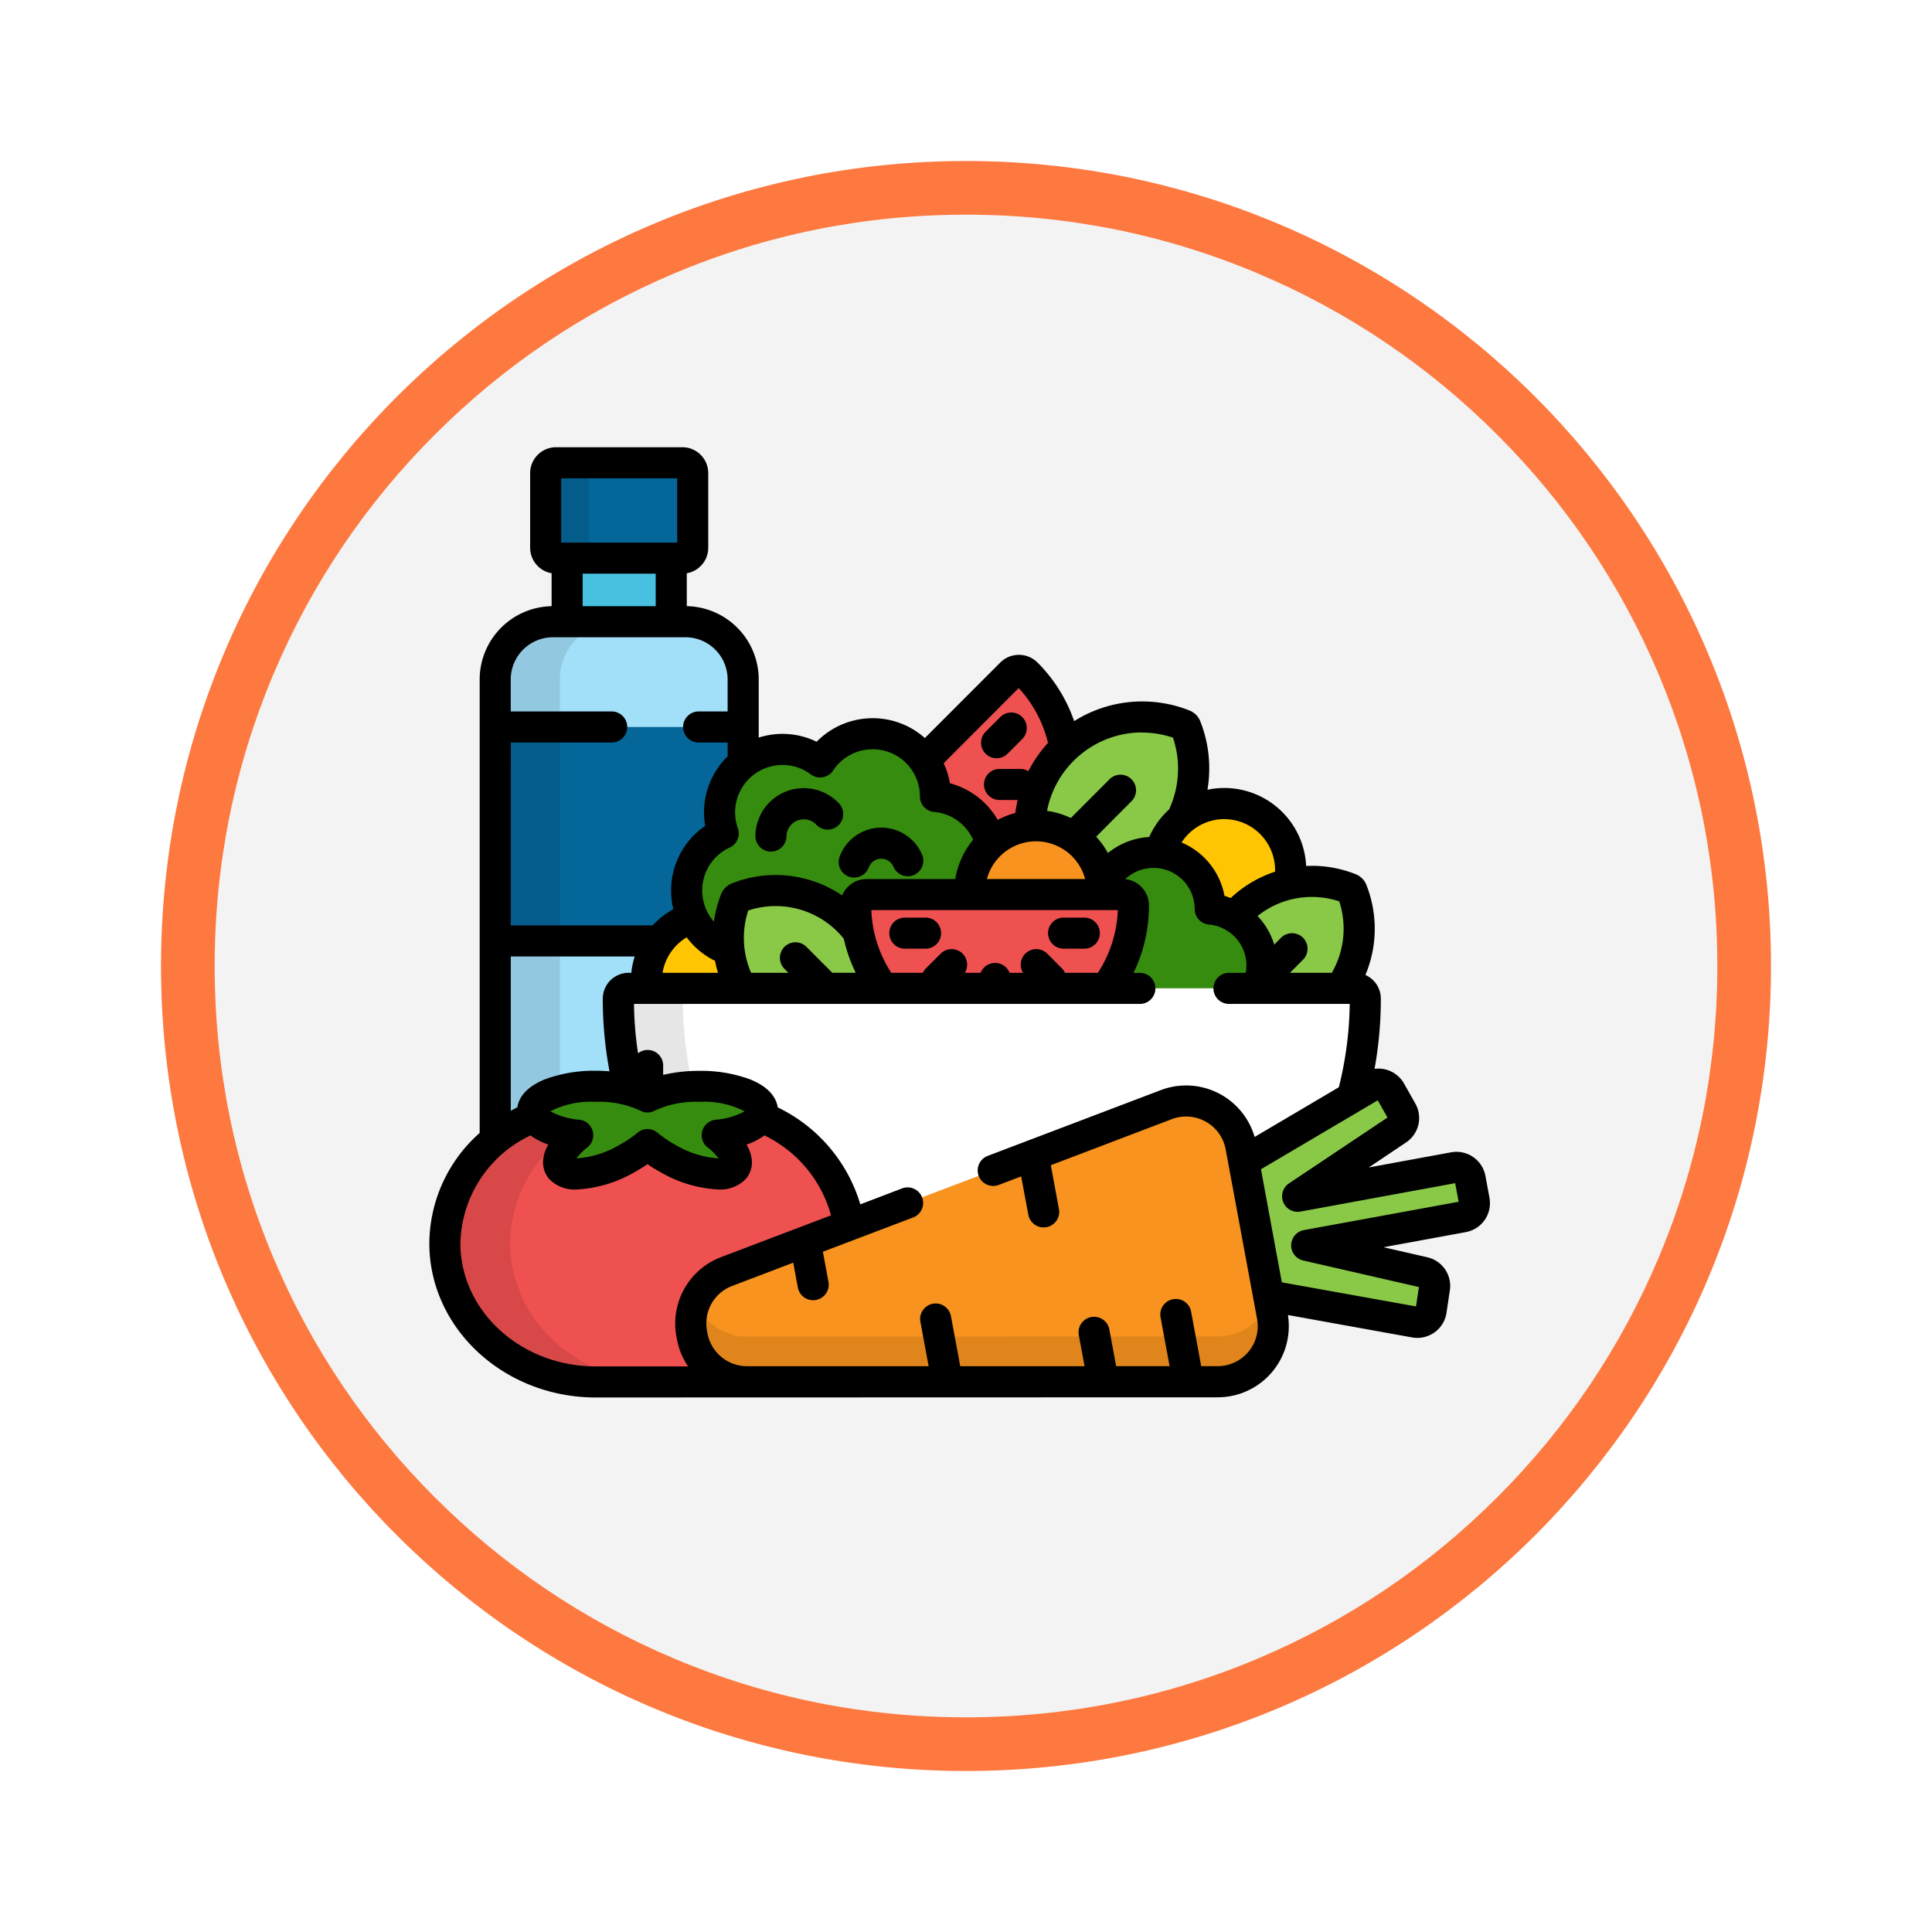 <svg xmlns="http://www.w3.org/2000/svg" xmlns:xlink="http://www.w3.org/1999/xlink" width="108" height="108" viewBox="0 0 108 108">
  <defs>
    <filter id="Trazado_982553" x="0" y="0" width="108" height="108" filterUnits="userSpaceOnUse">
      <feOffset dy="3" input="SourceAlpha"/>
      <feGaussianBlur stdDeviation="3" result="blur"/>
      <feFlood flood-opacity="0.161"/>
      <feComposite operator="in" in2="blur"/>
      <feComposite in="SourceGraphic"/>
    </filter>
  </defs>
  <g id="Grupo_1157272" data-name="Grupo 1157272" transform="translate(-201 -3288)">
    <g id="Grupo_1151786" data-name="Grupo 1151786" transform="translate(0 -1682)">
      <g id="Grupo_1150791" data-name="Grupo 1150791" transform="translate(0 3180)">
        <g transform="matrix(1, 0, 0, 1, 201, 1790)" filter="url(#Trazado_982553)">
          <g id="Trazado_982553-2" data-name="Trazado 982553" transform="translate(9 6)" fill="#f3f3f3">
            <path d="M 45 88.5 C 39.127 88.5 33.43 87.35 28.068 85.082 C 22.889 82.891 18.236 79.755 14.241 75.759 C 10.245 71.764 7.109 67.111 4.918 61.932 C 2.65 56.57 1.5 50.873 1.5 45 C 1.5 39.127 2.65 33.43 4.918 28.068 C 7.109 22.889 10.245 18.236 14.241 14.241 C 18.236 10.245 22.889 7.109 28.068 4.918 C 33.43 2.65 39.127 1.5 45 1.5 C 50.873 1.5 56.57 2.65 61.932 4.918 C 67.111 7.109 71.764 10.245 75.759 14.241 C 79.755 18.236 82.891 22.889 85.082 28.068 C 87.35 33.43 88.5 39.127 88.5 45 C 88.5 50.873 87.35 56.57 85.082 61.932 C 82.891 67.111 79.755 71.764 75.759 75.759 C 71.764 79.755 67.111 82.891 61.932 85.082 C 56.57 87.35 50.873 88.5 45 88.5 Z" stroke="none"/>
            <path d="M 45 3 C 39.329 3 33.829 4.11 28.653 6.299 C 23.652 8.415 19.16 11.443 15.302 15.302 C 11.443 19.16 8.415 23.652 6.299 28.653 C 4.11 33.829 3 39.329 3 45 C 3 50.671 4.11 56.171 6.299 61.347 C 8.415 66.348 11.443 70.84 15.302 74.698 C 19.16 78.557 23.652 81.585 28.653 83.701 C 33.829 85.89 39.329 87 45 87 C 50.671 87 56.171 85.89 61.347 83.701 C 66.348 81.585 70.84 78.557 74.698 74.698 C 78.557 70.84 81.585 66.348 83.701 61.347 C 85.89 56.171 87 50.671 87 45 C 87 39.329 85.89 33.829 83.701 28.653 C 81.585 23.652 78.557 19.16 74.698 15.302 C 70.84 11.443 66.348 8.415 61.347 6.299 C 56.171 4.11 50.671 3 45 3 M 45 0 C 69.853 0 90 20.147 90 45 C 90 69.853 69.853 90 45 90 C 20.147 90 0 69.853 0 45 C 0 20.147 20.147 0 45 0 Z" stroke="none" fill="#fd7940"/>
          </g>
        </g>
      </g>
    </g>
    <g id="dieta" transform="translate(225 3286.363)">
      <rect id="Rectángulo_409197" data-name="Rectángulo 409197" width="5.82" height="3.554" transform="translate(7.703 32.837)" fill="#48c1e1"/>
      <path id="Trazado_990297" data-name="Trazado 990297" d="M64.375,38.889a.581.581,0,0,1-.579.579H56.733a.581.581,0,0,1-.579-.579V34.716a.581.581,0,0,1,.579-.579H63.8a.581.581,0,0,1,.579.579v4.173Z" transform="translate(-49.651 -6.632)" fill="#046699"/>
      <g id="Grupo_1157267" data-name="Grupo 1157267" transform="translate(6.503 27.506)" opacity="0.1">
        <path id="Trazado_990298" data-name="Trazado 990298" d="M58.569,38.889V34.716a.581.581,0,0,1,.579-.579H56.733a.581.581,0,0,0-.579.579v4.173a.581.581,0,0,0,.579.579h2.415A.581.581,0,0,1,58.569,38.889Z" transform="translate(-56.154 -34.137)"/>
      </g>
      <path id="Trazado_990299" data-name="Trazado 990299" d="M33.971,138.54a.617.617,0,0,1-.087-.3c0-.771,1.582-1.4,3.534-1.4a7.9,7.9,0,0,1,1.883.215,20.977,20.977,0,0,1-.625-5.11.582.582,0,0,1,.581-.582h1.013a3.789,3.789,0,0,1-.022-.4,3.722,3.722,0,0,1,2.6-3.55,3.511,3.511,0,0,1,1.7-4.706,3.472,3.472,0,0,1-.153-.579,3.512,3.512,0,0,1,1.269-3.344V114.1a3.237,3.237,0,0,0-3.224-3.231H35.021A3.237,3.237,0,0,0,31.8,114.1v25.736A8.554,8.554,0,0,1,33.971,138.54Z" transform="translate(-28.115 -74.478)" fill="#a2dff9"/>
      <path id="Trazado_990300" data-name="Trazado 990300" d="M42.844,172.343a3.511,3.511,0,0,1,1.7-4.706,3.471,3.471,0,0,1-.153-.579,3.512,3.512,0,0,1,1.269-3.344v-2.026H31.8v11.96H41A3.718,3.718,0,0,1,42.844,172.343Z" transform="translate(-28.115 -119.412)" fill="#046699"/>
      <path id="Trazado_990301" data-name="Trazado 990301" d="M33.971,138.54a.617.617,0,0,1-.087-.3c0-.476.6-.9,1.526-1.148V114.1a3.237,3.237,0,0,1,3.224-3.231H35.021A3.237,3.237,0,0,0,31.8,114.1v25.736A8.554,8.554,0,0,1,33.971,138.54Z" transform="translate(-28.115 -74.478)" opacity="0.1"/>
      <path id="Trazado_990302" data-name="Trazado 990302" d="M239.485,140.834a3.523,3.523,0,0,1,.051.6,3.51,3.51,0,0,1,3.093,2.635,3.694,3.694,0,0,1,2.176-.98,6.3,6.3,0,0,1,1.838-4.25c.042-.042.085-.083.128-.124a7.741,7.741,0,0,0-2.151-4.149.606.606,0,0,0-.858,0l-4.855,4.866A3.492,3.492,0,0,1,239.485,140.834Z" transform="translate(-211.243 -95.272)" fill="#ef5050"/>
      <path id="Trazado_990303" data-name="Trazado 990303" d="M290.188,162.959a3.715,3.715,0,0,1,3.568,2.692,3.193,3.193,0,0,1,.342.222,3.176,3.176,0,0,1,2.815-1.42c.083-.075.165-.151.244-.231l.067-.07a3.728,3.728,0,0,1,1.116-1.578,6.309,6.309,0,0,0,.213-5.135.2.2,0,0,0-.112-.112,6.288,6.288,0,0,0-8.6,5.649C289.952,162.966,290.069,162.959,290.188,162.959Z" transform="translate(-256.273 -115.162)" fill="#89c947"/>
      <g id="Grupo_1157268" data-name="Grupo 1157268" transform="translate(12.132 46.557)">
        <path id="Trazado_990304" data-name="Trazado 990304" d="M357.169,204.7a5.762,5.762,0,0,1,2.815-1.553,3.713,3.713,0,0,0-7.216-1.742,3.166,3.166,0,0,1,2.8,3.145,3.155,3.155,0,0,1,1.341.435C356.99,204.893,357.077,204.8,357.169,204.7Z" transform="translate(-324.05 -198.658)" fill="#ffc502"/>
        <path id="Trazado_990305" data-name="Trazado 990305" d="M107.366,253.7a3.722,3.722,0,0,0-2.6,3.55,3.787,3.787,0,0,0,.022.4h5.287a5.8,5.8,0,0,1-.691-2.153A3.515,3.515,0,0,1,107.366,253.7Z" transform="translate(-104.769 -247.327)" fill="#ffc502"/>
      </g>
      <path id="Trazado_990306" data-name="Trazado 990306" d="M395.079,236.747a.183.183,0,0,0-.041-.062.185.185,0,0,0-.062-.041,5.76,5.76,0,0,0-6.215,1.285c-.092.092-.179.188-.264.285a3.162,3.162,0,0,1,1.282,4h4.659A5.793,5.793,0,0,0,395.079,236.747Z" transform="translate(-343.509 -185.326)" fill="#89c947"/>
      <path id="Trazado_990307" data-name="Trazado 990307" d="M107.366,253.7a3.722,3.722,0,0,0-2.6,3.55,3.787,3.787,0,0,0,.022.4h5.287a5.8,5.8,0,0,1-.691-2.153A3.515,3.515,0,0,1,107.366,253.7Z" transform="translate(-92.637 -200.77)" fill="#ffc502"/>
      <g id="Grupo_1157269" data-name="Grupo 1157269" transform="translate(14.384 42.653)">
        <path id="Trazado_990308" data-name="Trazado 990308" d="M126.952,174.226a.181.181,0,0,1,.041-.062.185.185,0,0,1,.062-.041,5.768,5.768,0,0,1,6.756,1.912,7.79,7.79,0,0,1-.144-1.49.607.607,0,0,1,.606-.608h5.763c0-.041,0-.082,0-.124a3.714,3.714,0,0,1,1.185-2.724,3.51,3.51,0,0,0-3.093-2.635,3.514,3.514,0,0,0-6.446-1.929,3.518,3.518,0,0,0-5.572,3.415,3.468,3.468,0,0,0,.153.579,3.509,3.509,0,0,0,.323,6.507A5.788,5.788,0,0,1,126.952,174.226Z" transform="translate(-124.215 -164.946)" fill="#368c0e"/>
        <path id="Trazado_990309" data-name="Trazado 990309" d="M332.7,228.009a3.17,3.17,0,0,0-2.845-2.615,3.174,3.174,0,0,0-5.822-1.742,3.188,3.188,0,0,0-.342-.222,3.734,3.734,0,0,1,.145,1.03c0,.042,0,.083,0,.124h1.129a.607.607,0,0,1,.606.608,7.751,7.751,0,0,1-1.531,4.634h8.441A3.156,3.156,0,0,0,332.7,228.009Z" transform="translate(-300.59 -215.594)" fill="#368c0e"/>
      </g>
      <path id="Trazado_990310" data-name="Trazado 990310" d="M268.236,213.217c0-.041,0-.082,0-.124a3.713,3.713,0,1,0-7.426,0c0,.042,0,.083,0,.124Z" transform="translate(-230.611 -161.574)" fill="#f7931e"/>
      <path id="Trazado_990311" data-name="Trazado 990311" d="M151.585,242.968a5.768,5.768,0,0,0-6.756-1.912.185.185,0,0,0-.1.1,5.8,5.8,0,0,0,.321,4.953h7.679c-.008-.138-.022-.276-.039-.414A7.745,7.745,0,0,1,151.585,242.968Z" transform="translate(-127.605 -189.227)" fill="#89c947"/>
      <path id="Trazado_990312" data-name="Trazado 990312" d="M219.828,247.822a7.751,7.751,0,0,0,1.531-4.634.607.607,0,0,0-.606-.608H206.44a.607.607,0,0,0-.606.608,7.751,7.751,0,0,0,1.531,4.634Z" transform="translate(-181.998 -190.937)" fill="#ef5050"/>
      <path id="Trazado_990313" data-name="Trazado 990313" d="M92.828,293.919a6.266,6.266,0,0,1,2.891-.594c1.951,0,3.534.625,3.534,1.4a.615.615,0,0,1-.087.3,7.864,7.864,0,0,1,4.915,6.067l17.745-6.741A3.119,3.119,0,0,1,126,296.688l.155.835,6.069-3.582a20.929,20.929,0,0,0,.728-5.51.582.582,0,0,0-.581-.582h-40.6a.582.582,0,0,0-.581.582,20.977,20.977,0,0,0,.625,5.11A4.135,4.135,0,0,1,92.828,293.919Z" transform="translate(-80.635 -230.963)" fill="#fff"/>
      <g id="Grupo_1157270" data-name="Grupo 1157270" transform="translate(10.56 56.885)" opacity="0.1">
        <path id="Trazado_990314" data-name="Trazado 990314" d="M92.828,293.919a5.945,5.945,0,0,1,2.551-.586,21,21,0,0,1-.572-4.9.582.582,0,0,1,.581-.582H91.776a.582.582,0,0,0-.581.582,20.977,20.977,0,0,0,.625,5.11A4.134,4.134,0,0,1,92.828,293.919Z" transform="translate(-91.195 -287.848)"/>
      </g>
      <path id="Trazado_990315" data-name="Trazado 990315" d="M21.328,362.111l-.03-.161a3.1,3.1,0,0,1,1.955-3.464l6.827-2.594a7.863,7.863,0,0,0-4.915-6.067,3.386,3.386,0,0,1-2.441,1.034c.894.715,1.3,1.467.939,1.878-.482.545-2.139.286-3.7-.578a7.067,7.067,0,0,1-1.137-.774,7.045,7.045,0,0,1-1.137.774c-1.56.864-3.217,1.122-3.7.578-.364-.411.045-1.163.939-1.878a3.386,3.386,0,0,1-2.44-1.034A7.754,7.754,0,0,0,7.5,356.9c0,4.281,3.775,7.752,8.431,7.752h5.788a9.193,9.193,0,0,0,1.7-.158A3.107,3.107,0,0,1,21.328,362.111Z" transform="translate(-6.633 -285.763)" fill="#ef5050"/>
      <path id="Trazado_990316" data-name="Trazado 990316" d="M126.269,355.4a3.114,3.114,0,0,0,3.067,2.541l26.3-.01a3.109,3.109,0,0,0,3.065-3.668l-1.757-9.486a3.119,3.119,0,0,0-4.177-2.338l-24.572,9.335a3.1,3.1,0,0,0-1.955,3.464Z" transform="translate(-111.575 -279.055)" fill="#f7931e"/>
      <path id="Trazado_990317" data-name="Trazado 990317" d="M11.148,356.9a7.536,7.536,0,0,1,3.261-6.121,2.86,2.86,0,0,1-1.921-.954A7.754,7.754,0,0,0,7.5,356.9c0,4.281,3.775,7.752,8.431,7.752h3.648C14.923,364.652,11.148,361.181,11.148,356.9Z" transform="translate(-6.632 -285.763)" opacity="0.1"/>
      <path id="Trazado_990318" data-name="Trazado 990318" d="M62.667,336.546c0-.771-1.582-1.4-3.534-1.4a6.267,6.267,0,0,0-2.891.593,6.264,6.264,0,0,0-2.891-.593c-1.951,0-3.534.625-3.534,1.4,0,.633,1.066,1.166,2.527,1.338-.894.715-1.3,1.467-.939,1.878.483.545,2.139.286,3.7-.578a7.044,7.044,0,0,0,1.137-.774,7.076,7.076,0,0,0,1.137.774c1.56.864,3.217,1.122,3.7.578.364-.411-.045-1.163-.939-1.878C61.6,337.712,62.667,337.179,62.667,336.546Z" transform="translate(-44.049 -272.788)" fill="#368c0e"/>
      <path id="Trazado_990319" data-name="Trazado 990319" d="M406,340.623l-.226-1.221a.779.779,0,0,0-.908-.623l-8.738,1.605,5.579-3.729a.772.772,0,0,0,.245-1.025l-.631-1.118a.781.781,0,0,0-1.077-.287l-7.129,4.208,1.392,7.514,8.177,1.469a.779.779,0,0,0,.909-.65l.188-1.262a.774.774,0,0,0-.6-.87l-6.548-1.5,8.738-1.605A.776.776,0,0,0,406,340.623Z" transform="translate(-347.596 -271.873)" fill="#89c947"/>
      <g id="Grupo_1157271" data-name="Grupo 1157271" transform="translate(14.613 74.36)" opacity="0.1">
        <path id="Trazado_990320" data-name="Trazado 990320" d="M158.546,438.754a3.113,3.113,0,0,1-2.907,1.987l-26.3.01a3.117,3.117,0,0,1-2.9-1.955,3.083,3.083,0,0,0-.2,1.784l.03.161a3.114,3.114,0,0,0,3.067,2.541l26.3-.01A3.109,3.109,0,0,0,158.7,439.6Z" transform="translate(-126.191 -438.754)"/>
      </g>
      <path id="Trazado_990321" data-name="Trazado 990321" d="M158.256,194.819h.015a.868.868,0,0,0,.868-.854.964.964,0,0,1,.982-.949.954.954,0,0,1,.7.313.869.869,0,0,0,1.282-1.172,2.7,2.7,0,0,0-4.7,1.778A.869.869,0,0,0,158.256,194.819Z" transform="translate(-139.175 -145.577)"/>
      <path id="Trazado_990322" data-name="Trazado 990322" d="M198.16,213.018a.868.868,0,0,0,1.116-.512.747.747,0,0,1,.957-.44.734.734,0,0,1,.425.405.869.869,0,0,0,1.6-.68,2.481,2.481,0,0,0-4.609.11A.869.869,0,0,0,198.16,213.018Z" transform="translate(-174.712 -162.38)"/>
      <path id="Trazado_990323" data-name="Trazado 990323" d="M267.207,157.251a.866.866,0,0,0,.615-.255l.819-.82a.868.868,0,1,0-1.229-1.227l-.819.82a.868.868,0,0,0,.615,1.482Z" transform="translate(-235.497 -113.227)"/>
      <path id="Trazado_990324" data-name="Trazado 990324" d="M224.075,253.709h-1.158a.868.868,0,1,0,0,1.737h1.158a.868.868,0,1,0,0-1.737Z" transform="translate(-196.336 -200.777)"/>
      <path id="Trazado_990325" data-name="Trazado 990325" d="M299.56,255.446h1.158a.868.868,0,1,0,0-1.737H299.56a.868.868,0,0,0,0,1.737Z" transform="translate(-264.104 -200.777)"/>
      <path id="Trazado_990326" data-name="Trazado 990326" d="M59.262,68.592l-.226-1.221a1.648,1.648,0,0,0-1.919-1.319l-4.6.846L54.6,65.5a1.641,1.641,0,0,0,.518-2.174l-.631-1.117a1.642,1.642,0,0,0-1.649-.822,21.969,21.969,0,0,0,.352-3.922,1.452,1.452,0,0,0-.863-1.326,6.66,6.66,0,0,0,.053-5.039,1.054,1.054,0,0,0-.589-.591,6.607,6.607,0,0,0-2.455-.472q-.162,0-.322.008a4.579,4.579,0,0,0-5.516-4.261,7.156,7.156,0,0,0-.4-3.822,1.068,1.068,0,0,0-.6-.606,7.138,7.138,0,0,0-6.452.592,8.59,8.59,0,0,0-2.045-3.272,1.474,1.474,0,0,0-2.087,0L27.7,42.894a4.365,4.365,0,0,0-2.914-1.109A4.392,4.392,0,0,0,21.651,43.1a4.365,4.365,0,0,0-3.238-.231V39.622a4.1,4.1,0,0,0-4.021-4.1V33.683a1.449,1.449,0,0,0,1.2-1.425V28.084a1.449,1.449,0,0,0-1.447-1.447H7.082a1.449,1.449,0,0,0-1.447,1.447v4.173a1.449,1.449,0,0,0,1.2,1.425v1.842a4.1,4.1,0,0,0-4.021,4.1V64.97A8.3,8.3,0,0,0,0,71.137c0,4.753,4.172,8.62,9.3,8.62l34.762-.01a3.975,3.975,0,0,0,3.934-4.6L54.938,76.4a1.66,1.66,0,0,0,.292.026,1.647,1.647,0,0,0,1.63-1.4l.188-1.262a1.642,1.642,0,0,0-1.261-1.845l-2.447-.561,4.6-.845a1.645,1.645,0,0,0,1.322-1.916ZM49.333,51.777a4.871,4.871,0,0,1,1.531.246,4.919,4.919,0,0,1-.415,3.994h-2.34l.747-.748a.869.869,0,0,0-1.23-1.227l-.395.4a4.028,4.028,0,0,0-.933-1.6A4.856,4.856,0,0,1,49.333,51.777Zm-4.9-4.351a2.852,2.852,0,0,1,2.845,2.853c0,.029,0,.058,0,.087A6.6,6.6,0,0,0,44.8,51.836c-.115-.043-.231-.084-.35-.117a4.029,4.029,0,0,0-2.4-2.986A2.84,2.84,0,0,1,44.435,47.426Zm-4.591-4.838a5.38,5.38,0,0,1,1.728.284,5.441,5.441,0,0,1-.215,4.011,4.612,4.612,0,0,0-1.113,1.543,4.1,4.1,0,0,0-.463.053,4.056,4.056,0,0,0-1.846.842,4.6,4.6,0,0,0-.657-.912l1.992-2a.869.869,0,0,0-1.23-1.227l-2.177,2.182a4.54,4.54,0,0,0-1.332-.4,5.42,5.42,0,0,1,5.313-4.384ZM33.189,56.017h-.753a.868.868,0,0,0-1.616,0h-.886a.868.868,0,0,0-1.355-1.067l-.819.82a.864.864,0,0,0-.172.247H25.823a6.87,6.87,0,0,1-1.114-3.505H38.487a6.87,6.87,0,0,1-1.114,3.505H35.534a.865.865,0,0,0-.172-.247l-.818-.82a.868.868,0,0,0-1.355,1.067Zm-2.02-5.242a2.842,2.842,0,0,1,5.491,0ZM32.945,40.1a6.868,6.868,0,0,1,1.64,3.067,7.153,7.153,0,0,0-1.1,1.581.863.863,0,0,0-.452-.128H31.874a.868.868,0,1,0,0,1.737h1.015a7.193,7.193,0,0,0-.134.727,4.542,4.542,0,0,0-.982.384A4.384,4.384,0,0,0,29.1,45.421v-.007a4.4,4.4,0,0,0-.349-1.112ZM19.288,44.439a2.68,2.68,0,0,1,.458-.04,2.624,2.624,0,0,1,1.581.528.869.869,0,0,0,1.244-.216,2.63,2.63,0,0,1,1.756-1.149,2.68,2.68,0,0,1,.459-.04,2.634,2.634,0,0,1,2.6,2.189,2.662,2.662,0,0,1,.038.45.869.869,0,0,0,.793.864A2.643,2.643,0,0,1,30.4,48.582a4.579,4.579,0,0,0-1,2.193H24.442a1.477,1.477,0,0,0-1.365.918,6.628,6.628,0,0,0-6.175-.67,1.053,1.053,0,0,0-.588.59,6.654,6.654,0,0,0-.405,1.544,2.643,2.643,0,0,1,.883-4.143.869.869,0,0,0,.454-1.081,2.621,2.621,0,0,1-.115-.435A2.651,2.651,0,0,1,19.288,44.439Zm.546,11.34.237.238H17.986a4.921,4.921,0,0,1-.159-3.483,4.886,4.886,0,0,1,5.343,1.581,8.58,8.58,0,0,0,.665,1.9H22.525l-1.461-1.464a.869.869,0,0,0-1.23,1.227Zm-5.448-1.744a4.366,4.366,0,0,0,1.584,1.313,6.717,6.717,0,0,0,.166.669h-3.1A2.856,2.856,0,0,1,14.386,54.035ZM7.371,28.374h6.484v3.594H7.371Zm5.283,5.331v1.817H8.572V33.705Zm-8.1,9.439h5.64a.868.868,0,1,0,0-1.737H4.551V39.622A2.362,2.362,0,0,1,6.906,37.26H14.32a2.362,2.362,0,0,1,2.355,2.363v1.785H15.054a.868.868,0,1,0,0,1.737h1.622v.771a4.377,4.377,0,0,0-1.257,3.878l0,.009a4.389,4.389,0,0,0-1.84,4.361c.017.1.039.2.063.294a4.605,4.605,0,0,0-1.158.91H4.551Zm0,11.96h6.926a4.556,4.556,0,0,0-.189.912h-.146a1.452,1.452,0,0,0-1.45,1.451,21.978,21.978,0,0,0,.377,4.057c-.25-.02-.505-.031-.766-.031a7.914,7.914,0,0,0-2.818.469c-1.172.463-1.5,1.12-1.567,1.575-.124.062-.246.127-.367.194V55.1Zm11,10.669a3.288,3.288,0,0,1,.615.616h-.032a5.4,5.4,0,0,1-2.379-.754,6.259,6.259,0,0,1-1-.677.869.869,0,0,0-1.123,0,6.223,6.223,0,0,1-1,.676,5.4,5.4,0,0,1-2.379.754H8.225a3.284,3.284,0,0,1,.615-.617A.868.868,0,0,0,8.4,64.233a4.149,4.149,0,0,1-1.634-.472,4.947,4.947,0,0,1,2.54-.53,5.413,5.413,0,0,1,2.466.482.869.869,0,0,0,.85,0,5.416,5.416,0,0,1,2.466-.482,4.947,4.947,0,0,1,2.539.53,4.147,4.147,0,0,1-1.635.472.869.869,0,0,0-.442,1.541ZM1.737,71.137a6.823,6.823,0,0,1,3.919-6.029,3.732,3.732,0,0,0,1,.512,2.057,2.057,0,0,0-.293.859,1.415,1.415,0,0,0,.345,1.071,1.971,1.971,0,0,0,1.55.578,7.173,7.173,0,0,0,3.221-.972q.38-.21.716-.442.336.232.716.442a7.176,7.176,0,0,0,3.221.972h0a1.971,1.971,0,0,0,1.549-.578,1.414,1.414,0,0,0,.345-1.071,2.058,2.058,0,0,0-.293-.859,3.739,3.739,0,0,0,1-.512,7.026,7.026,0,0,1,3.722,4.468L16.311,71.91a3.971,3.971,0,0,0-2.5,4.434l.03.161a3.955,3.955,0,0,0,.625,1.515H9.3C5.13,78.021,1.737,74.933,1.737,71.137ZM45.789,77.2a2.247,2.247,0,0,1-1.729.807h-.912l-.569-3.075a.869.869,0,0,0-1.708.316l.511,2.759H38.394l-.385-2.079a.869.869,0,0,0-1.708.316l.327,1.764-6.951,0-.523-2.824a.869.869,0,0,0-1.708.316l.465,2.508-10.149,0h0a2.245,2.245,0,0,1-2.212-1.831l-.03-.161a2.235,2.235,0,0,1,1.409-2.494l3.413-1.3L20.6,73.61a.869.869,0,0,0,.853.71.88.88,0,0,0,.159-.015.868.868,0,0,0,.7-1.012l-.312-1.683,5.067-1.925a.869.869,0,0,0-.617-1.624l-2.358.9a8.8,8.8,0,0,0-4.614-5.419c-.071-.455-.395-1.112-1.567-1.575a7.914,7.914,0,0,0-2.818-.469,8.811,8.811,0,0,0-2.022.225v-.525a.868.868,0,0,0-1.405-.682,20.289,20.289,0,0,1-.226-2.759H39.719a.868.868,0,0,0,0-1.737h-.355a8.6,8.6,0,0,0,.865-3.766A1.478,1.478,0,0,0,38.9,50.782a2.289,2.289,0,0,1,1.184-.592,2.342,2.342,0,0,1,.4-.035,2.3,2.3,0,0,1,2.266,1.907,2.323,2.323,0,0,1,.034.393.869.869,0,0,0,.793.864,2.3,2.3,0,0,1,2.065,1.9,2.27,2.27,0,0,1-.006.8H44.7a.868.868,0,1,0,0,1.737h6.75a20.019,20.019,0,0,1-.609,4.659l-4.707,2.778a3.987,3.987,0,0,0-5.25-2.616l-9.694,3.683a.869.869,0,0,0,.617,1.624l1.277-.485.4,2.141a.869.869,0,0,0,.853.711.879.879,0,0,0,.159-.015.869.869,0,0,0,.7-1.012l-.454-2.451L41.5,64.2a2.254,2.254,0,0,1,1.906.14,2.231,2.231,0,0,1,1.109,1.544l1.757,9.486A2.221,2.221,0,0,1,45.789,77.2Zm3.1-6.8a.868.868,0,0,0-.037,1.7l6.466,1.483-.162,1.084-7.5-1.347L46.488,67l6.529-3.854.544.963-5.507,3.681a.869.869,0,0,0,.64,1.576l8.651-1.589.193,1.04Z"/>
    </g>
  </g>
</svg>
